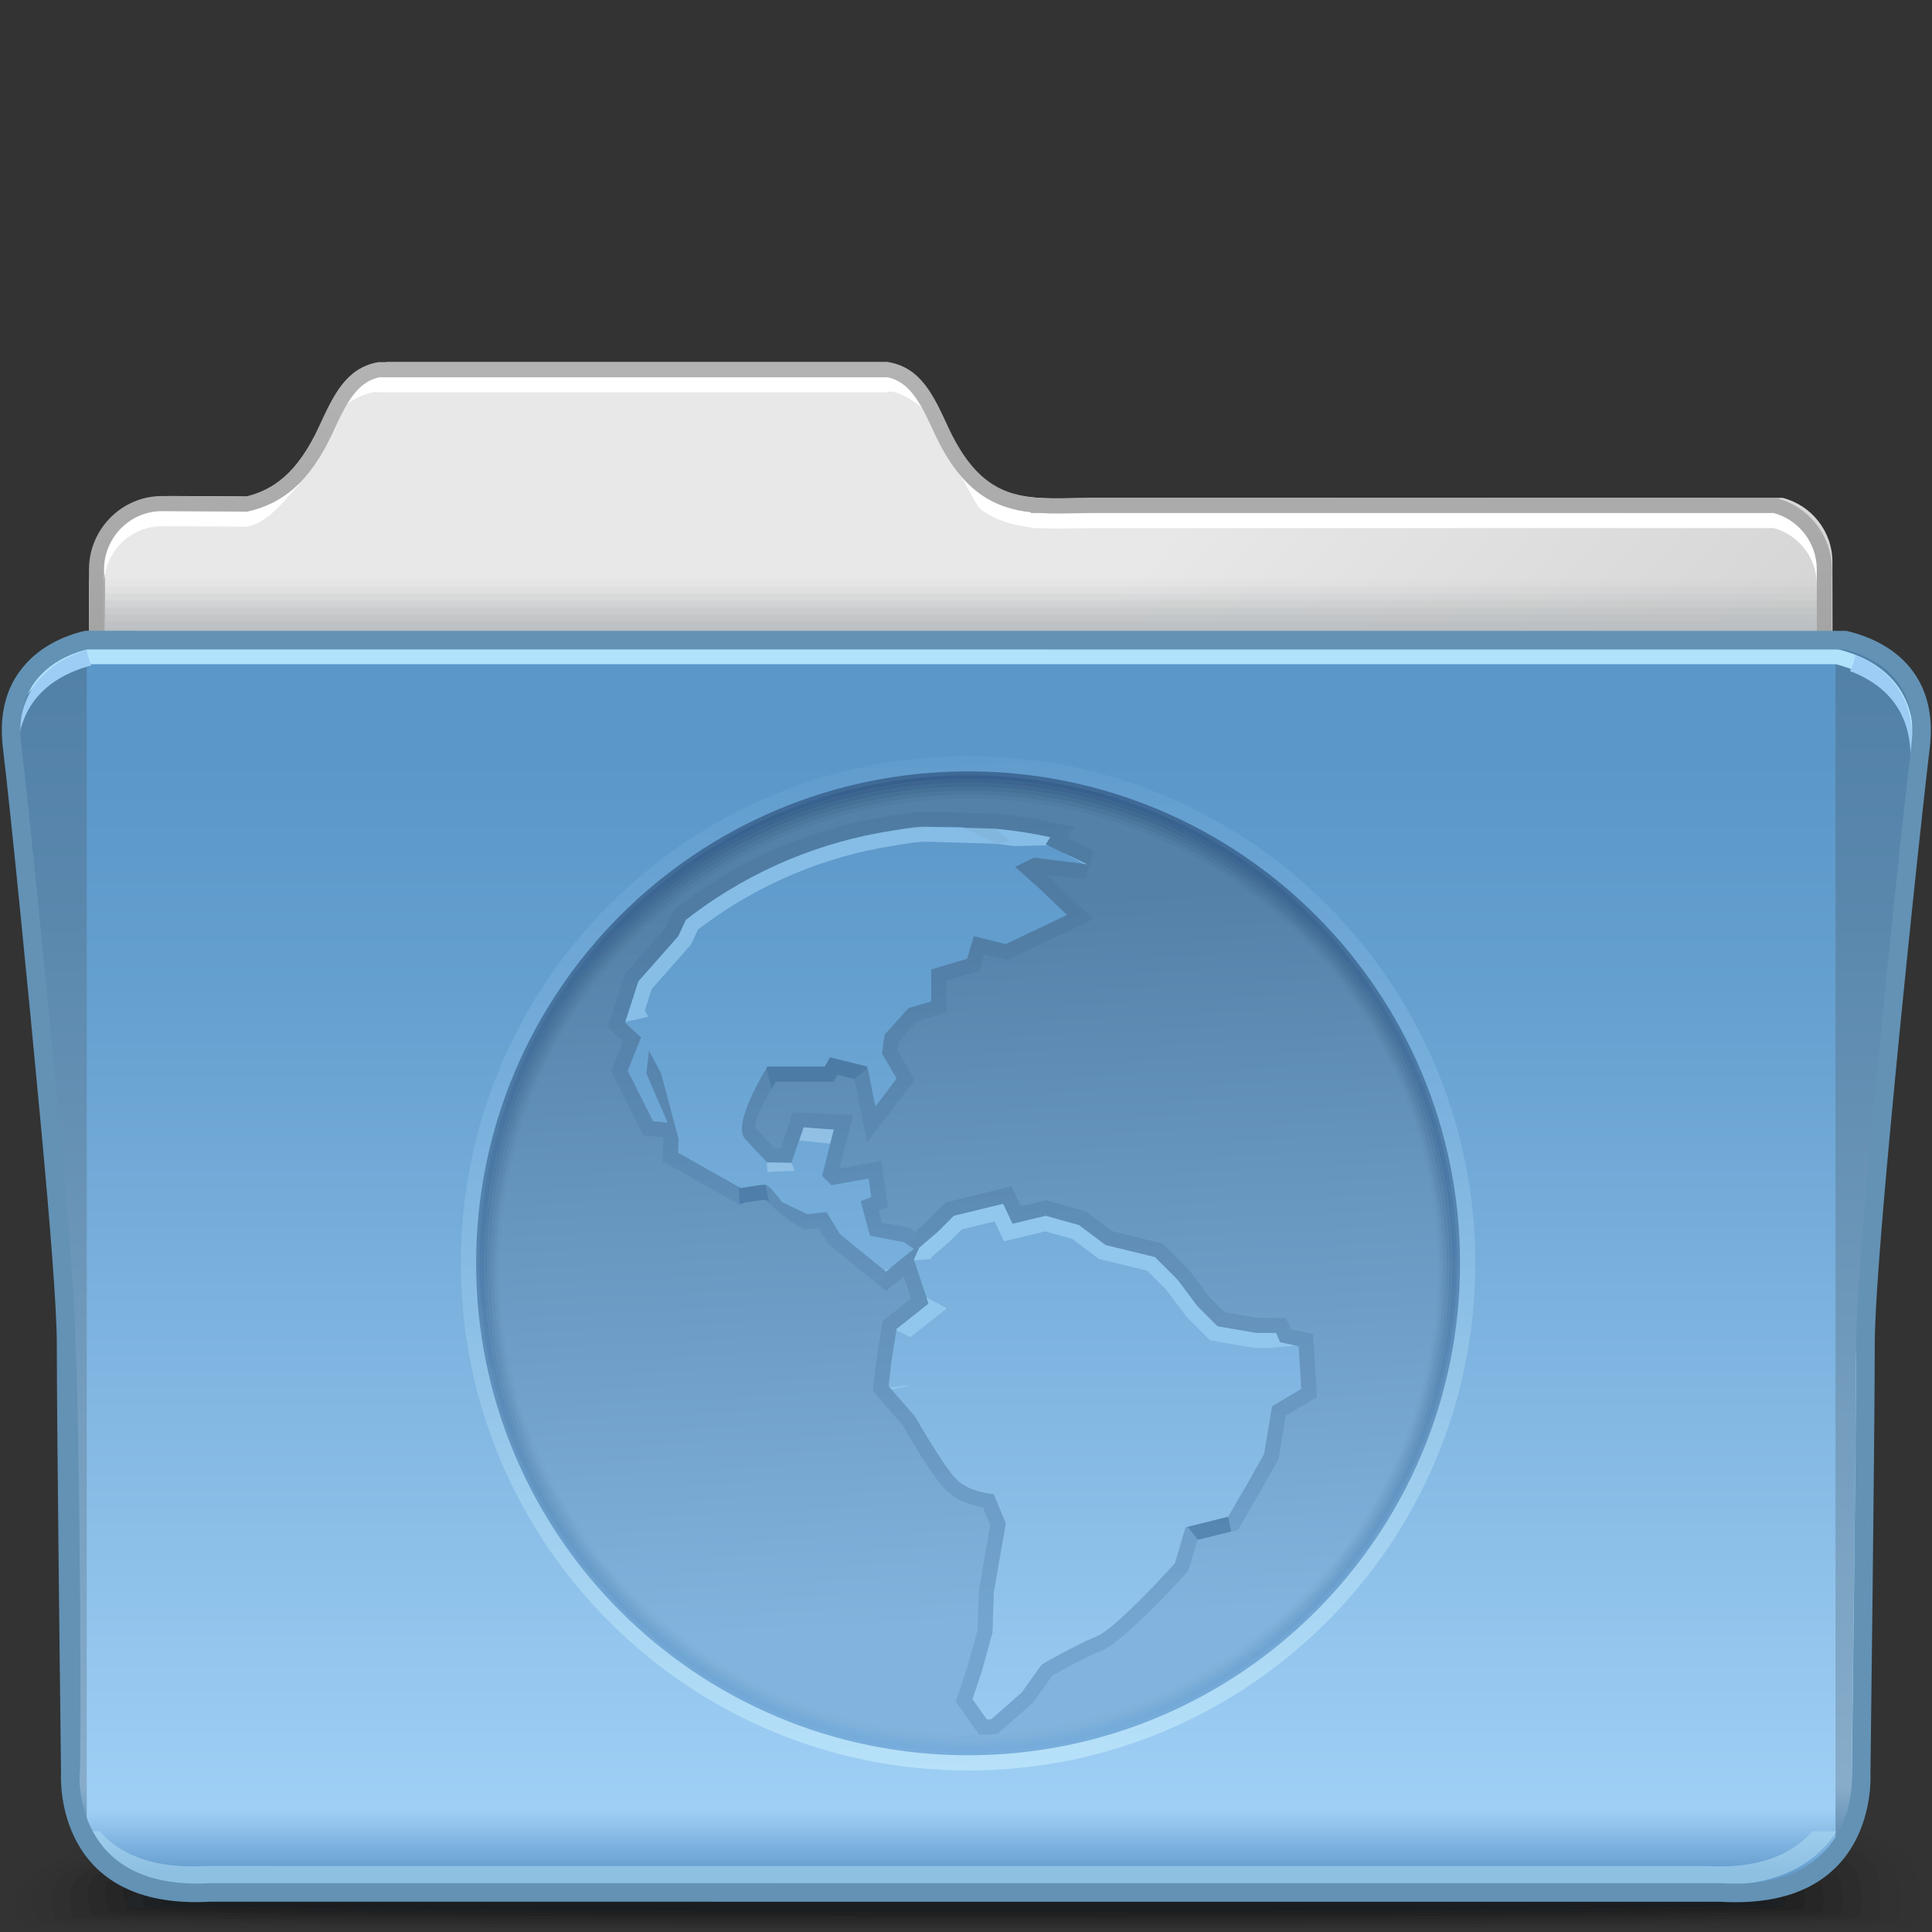 <?xml version="1.0" encoding="UTF-8"?>
<!DOCTYPE svg PUBLIC "-//W3C//DTD SVG 1.1//EN" "http://www.w3.org/Graphics/SVG/1.1/DTD/svg11.dtd">
<!-- Creator: CorelDRAW -->
<svg xmlns="http://www.w3.org/2000/svg" xml:space="preserve" width="128px" height="128px" style="shape-rendering:geometricPrecision; text-rendering:geometricPrecision; image-rendering:optimizeQuality; fill-rule:evenodd; clip-rule:evenodd"
viewBox="0 0 128 128"
 xmlns:xlink="http://www.w3.org/1999/xlink">
 <rect x="0" y="0" width="128" height="128" fill="#333333" stroke="none"/>
 <defs>
  <style type="text/css">
   <![CDATA[
    .fil33 {fill:none}
    .fil36 {fill:#91C0E4}
    .fil34 {fill:#91C7ED}
    .fil28 {fill:#9DCDF4}
    .fil27 {fill:#B0E2FC}
    .fil12 {fill:white;fill-rule:nonzero}
    .fil29 {fill:#6392B5;fill-rule:nonzero}
    .fil0 {fill:black;fill-opacity:0}
    .fil13 {fill:#B8BCBF;fill-opacity:0}
    .fil1 {fill:black;fill-opacity:0.012}
    .fil2 {fill:black;fill-opacity:0.027}
    .fil3 {fill:black;fill-opacity:0.039}
    .fil4 {fill:black;fill-opacity:0.055}
    .fil14 {fill:#B8BCBF;fill-opacity:0.055}
    .fil5 {fill:black;fill-opacity:0.067}
    .fil6 {fill:black;fill-opacity:0.078}
    .fil7 {fill:black;fill-opacity:0.094}
    .fil8 {fill:black;fill-opacity:0.106}
    .fil15 {fill:#B8BCBF;fill-opacity:0.11}
    .fil9 {fill:black;fill-opacity:0.122}
    .fil10 {fill:#223B52;fill-opacity:0.122}
    .fil16 {fill:#B8BCBF;fill-opacity:0.165}
    .fil17 {fill:#B8BCBF;fill-opacity:0.224}
    .fil18 {fill:#B8BCBF;fill-opacity:0.278}
    .fil19 {fill:#B8BCBF;fill-opacity:0.333}
    .fil20 {fill:#B8BCBF;fill-opacity:0.388}
    .fil21 {fill:#B8BCBF;fill-opacity:0.443}
    .fil22 {fill:#B8BCBF;fill-opacity:0.502}
    .fil37 {fill:#4474A1;fill-opacity:0.58}
    .fil26 {fill:#ADD9F0;fill-rule:nonzero;fill-opacity:0.58}
    .fil35 {fill:#91C7ED;fill-opacity:0.78}
    .fil25 {fill:url(#id0)}
    .fil30 {fill:url(#id1)}
    .fil11 {fill:url(#id2)}
    .fil23 {fill:url(#id3);fill-rule:nonzero}
    .fil45 {fill:url(#id4);fill-rule:nonzero;fill-opacity:0}
    .fil44 {fill:url(#id5);fill-opacity:0.082}
    .fil43 {fill:url(#id6);fill-opacity:0.165}
    .fil31 {fill:url(#id7);fill-opacity:0.22}
    .fil32 {fill:url(#id8);fill-opacity:0.22}
    .fil42 {fill:url(#id9);fill-opacity:0.251}
    .fil41 {fill:url(#id10);fill-opacity:0.333}
    .fil40 {fill:url(#id11);fill-opacity:0.416}
    .fil39 {fill:url(#id12);fill-rule:nonzero;fill-opacity:0.502}
    .fil38 {fill:url(#id13);fill-opacity:0.78}
    .fil24 {fill:url(#id14);fill-opacity:0.78}
   ]]>
  </style>
  <linearGradient id="id0" gradientUnits="userSpaceOnUse" x1="63.676" y1="44.513" x2="63.676" y2="123.997">
   <stop offset="0" style="stop-color:#5B97C9"/>
   <stop offset="0.071" style="stop-color:#5B97C9"/>
   <stop offset="0.259" style="stop-color:#649FCF"/>
   <stop offset="0.949" style="stop-color:#9FCFF5"/>
   <stop offset="1" style="stop-color:#649DCF"/>
  </linearGradient>
  <linearGradient id="id1" gradientUnits="userSpaceOnUse" x1="62.963" y1="59.818" x2="65.313" y2="107.577">
   <stop offset="0" style="stop-color:#5481A8"/>
   <stop offset="1" style="stop-color:#81B3DE"/>
  </linearGradient>
  <linearGradient id="id2" gradientUnits="userSpaceOnUse" x1="52.12" y1="62.036" x2="76.326" y2="84.86">
   <stop offset="0" style="stop-color:#E8E8E8"/>
   <stop offset="1" style="stop-color:#D6D6D6"/>
  </linearGradient>
  <linearGradient id="id3" gradientUnits="userSpaceOnUse" x1="63.636" y1="44.396" x2="63.636" y2="24.199">
   <stop offset="0" style="stop-color:#A2A2A2"/>
   <stop offset="1" style="stop-color:#B3B3B3"/>
  </linearGradient>
  <linearGradient id="id4" gradientUnits="userSpaceOnUse" x1="61.974" y1="55.6" x2="63.009" y2="117.644">
   <stop offset="0" style="stop-color:#315170"/>
   <stop offset="1" style="stop-color:#79AAD2"/>
  </linearGradient>
  <linearGradient id="id5" gradientUnits="userSpaceOnUse" x1="63.738" y1="54.52" x2="64.609" y2="113.274">
   <stop offset="0" style="stop-color:#305274"/>
   <stop offset="0.522" style="stop-color:#527BA1"/>
   <stop offset="1" style="stop-color:#78ABD4"/>
  </linearGradient>
  <linearGradient id="id6" gradientUnits="userSpaceOnUse" x1="63.773" y1="53.681" x2="64.56" y2="114.033">
   <stop offset="0" style="stop-color:#2F5277"/>
   <stop offset="0.522" style="stop-color:#507AA2"/>
   <stop offset="1" style="stop-color:#77ABD5"/>
  </linearGradient>
  <linearGradient id="id7" gradientUnits="userSpaceOnUse" x1="62.382" y1="81.957" x2="63.35" y2="49.433">
   <stop offset="0" style="stop-color:#4272A0"/>
   <stop offset="1" style="stop-color:#3C648A"/>
  </linearGradient>
  <linearGradient id="id8" gradientUnits="userSpaceOnUse" xlink:href="#id7" x1="78.051" y1="111.295" x2="78.925" y2="73.764">
  </linearGradient>
  <linearGradient id="id9" gradientUnits="userSpaceOnUse" x1="63.812" y1="52.835" x2="64.507" y2="114.799">
   <stop offset="0" style="stop-color:#2D527A"/>
   <stop offset="0.522" style="stop-color:#4D79A3"/>
   <stop offset="1" style="stop-color:#75ABD7"/>
  </linearGradient>
  <linearGradient id="id10" gradientUnits="userSpaceOnUse" x1="63.859" y1="52.632" x2="64.445" y2="114.921">
   <stop offset="0" style="stop-color:#2C527D"/>
   <stop offset="0.522" style="stop-color:#4B78A4"/>
   <stop offset="1" style="stop-color:#74ABD8"/>
  </linearGradient>
  <linearGradient id="id11" gradientUnits="userSpaceOnUse" x1="64.145" y1="52.016" x2="64.145" y2="115.457">
   <stop offset="0" style="stop-color:#2B5280"/>
   <stop offset="0.522" style="stop-color:#4977A5"/>
   <stop offset="1" style="stop-color:#73ABDA"/>
  </linearGradient>
  <linearGradient id="id12" gradientUnits="userSpaceOnUse" x1="62.745" y1="51.106" x2="62.745" y2="117.418">
   <stop offset="0" style="stop-color:#295283"/>
   <stop offset="0.522" style="stop-color:#4676A6"/>
   <stop offset="1" style="stop-color:#71ABDB"/>
  </linearGradient>
  <linearGradient id="id13" gradientUnits="userSpaceOnUse" x1="70.952" y1="118.174" x2="68.939" y2="43.679">
   <stop offset="0" style="stop-color:#C0E8FC"/>
   <stop offset="0.62" style="stop-color:#7BB2DE"/>
   <stop offset="1" style="stop-color:#5C98CB"/>
  </linearGradient>
  <linearGradient id="id14" gradientUnits="userSpaceOnUse" xlink:href="#id0" x1="30.241" y1="37.878" x2="30.241" y2="122.711">
  </linearGradient>
 </defs>
 <g id="Слой_x0020_1">
  <g id="_92033184">
   <path id="_93592224" class="fil0" d="M60.433 110.19c25.249,0 55.849,7.025 65.831,12.04 2.3,1.155 1.371,5.084 1.371,5.522 0,0.021 -0.112,0.041 -0.3,0.061l-126.463 0c-0.432,-0.027 -0.676,-0.057 -0.676,-0.086 0.149,0.315 -1.048,-2.365 1.291,-3.85 8.901,-5.662 34.911,-13.687 58.946,-13.687z"/>
   <g>
    <path id="_105059744" class="fil1" d="M60.738 111.269c24.738,0 54.902,6.365 64.781,11.06 2.341,1.095 1.48,4.767 1.48,5.217 0,0.104 -2.35,0.193 -6.387,0.267l-112.115 0c-4.522,-0.074 -7.182,-0.164 -7.182,-0.267 0,-0.536 -1.304,-2.301 1.408,-3.73 9.128,-4.852 34.426,-12.547 58.017,-12.547z"/>
    <path id="_94189648" class="fil2" d="M61.04 112.349c24.228,0 53.35,5.732 63.126,10.106 2.379,1.036 1.589,4.452 1.589,4.911 0,0.21 -9.347,0.358 -22.883,0.448l-75.427 0c-14.642,-0.092 -24.953,-0.242 -24.953,-0.448 0,-0.541 -1.28,-2.271 1.463,-3.608 9.099,-4.504 33.939,-11.408 57.086,-11.408z"/>
    <path id="_105060648" class="fil3" d="M61.343 113.43c23.719,0 51.798,5.099 61.471,9.151 2.418,0.977 1.696,4.136 1.696,4.605 0,0.763 -120.84,0.711 -120.84,0 0,-0.548 -1.259,-2.244 1.517,-3.488 9.072,-4.156 33.454,-10.269 56.156,-10.269z"/>
    <path id="_104595016" class="fil4" d="M61.646 114.51c23.21,0 50.246,4.466 59.816,8.197 2.456,0.918 1.805,3.821 1.805,4.3 0,0.763 -118.418,0.711 -118.418,0 0,-0.554 -1.237,-2.216 1.57,-3.367 9.045,-3.809 32.968,-9.13 55.227,-9.13z"/>
    <path id="_93840720" class="fil5" d="M61.945 115.589c22.701,0 48.695,3.833 58.162,7.243 2.496,0.857 1.915,3.504 1.915,3.993 0,0.763 -115.996,0.711 -115.996,0 0,-0.56 -1.214,-2.187 1.625,-3.247 9.015,-3.459 32.481,-7.989 54.295,-7.989z"/>
    <path id="_49184432" class="fil6" d="M62.247 116.67c22.192,0 47.143,3.2 56.507,6.288 2.534,0.798 2.023,3.189 2.023,3.689 0,0.763 -113.574,0.711 -113.574,0 0,-0.566 -1.192,-2.159 1.678,-3.126 8.988,-3.112 31.995,-6.85 53.365,-6.85z"/>
    <path id="_109691216" class="fil7" d="M62.55 117.75c21.683,0 45.591,2.567 54.852,5.334 2.572,0.739 2.131,2.874 2.131,3.383 0,0.763 -111.15,0.711 -111.15,0 0,-0.573 -1.17,-2.132 1.732,-3.006 8.961,-2.765 31.51,-5.711 52.436,-5.711z"/>
    <path id="_106904064" class="fil8" d="M62.852 118.83c21.173,0 44.039,1.933 53.197,4.38 2.61,0.68 2.239,2.558 2.239,3.077 0,0.763 -108.729,0.711 -108.729,0 0,-0.578 -1.147,-2.102 1.787,-2.884 8.933,-2.417 31.023,-4.572 51.505,-4.572z"/>
   </g>
   <path id="_98910176" class="fil9" d="M63.153 119.912c20.665,0 42.488,1.3 51.544,3.425 2.649,0.62 2.348,2.242 2.348,2.771 0,0.763 -106.308,0.711 -106.308,0 0,-0.585 -1.126,-2.075 1.84,-2.764 8.906,-2.069 30.538,-3.432 50.575,-3.432z"/>
  </g>
  <path class="fil10" d="M62.142 120.013c26.718,0 56.216,3.859 56.216,6.196 0,0.763 -110.146,0.711 -110.146,0 0,-2.337 27.213,-6.196 53.93,-6.196z"/>
  <path class="fil11" d="M118.1 32.986c1.891,0.47 3.301,2.2 3.301,4.233l0.118 81.325c0,2.396 -1.963,4.359 -4.359,4.359l-10.747 0 -57.748 0 -12.736 0 -13.777 0 -10.747 0 -0.265 0 0 -0.008c-2.275,-0.138 -4.095,-2.043 -4.095,-4.351l-0.118 -81.323c0,-2.398 1.962,-4.374 4.359,-4.359l5.564 0.035c2.015,-0.455 3.771,-1.684 5.273,-4.938 0.892,-1.932 1.661,-3.612 3.5,-3.965l33.155 0c1.838,0.353 2.607,2.033 3.498,3.965 1.817,3.937 3.935,4.845 6.457,5.022l0 0.006 0.099 0c1.085,0.069 2.246,0.007 3.49,0l0.407 0 45.369 0z"/>
  <path class="fil12" d="M117.686 34.002c1.064,0.265 1.995,0.888 2.65,1.729 0.645,0.828 1.032,1.867 1.032,2.988l0.038 8.467 -1.002 0 -0.038 -8.467c0,-0.892 -0.307,-1.719 -0.817,-2.374 -0.508,-0.652 -1.222,-1.14 -2.036,-1.358l-44.714 0 -0.407 0 0 -0.002 -1.101 0.017c-0.834,0.015 -1.633,0.031 -2.389,-0.014l-0.099 0 -0.501 0 0 -0.05c-1.163,-0.128 -2.251,-0.441 -3.275,-1.148 -0.397,-0.275 -1.137,-2.034 -1.511,-2.438l1.815 1.426 0.262 0.193c0.98,0.678 2.063,0.93 3.242,1.012l0.05 0.004 0.017 0 0.03 0.002c0.746,0.046 1.528,0.031 2.343,0.017l0.002 0 1.109 -0.017 0.006 -0.002 0.407 0 44.767 0 0.052 0 0.067 0.017zm-56.52 -6.836c0.011,-0.275 -1.955,-1.485 -2.361,-1.172 -11.224,0 -22.448,0 -33.672,0 -0.589,-0.191 -2.47,0.756 -2.565,1.246 0.038,-0.262 0.076,-0.524 0.113,-0.788 0.579,-0.726 1.296,-1.253 2.316,-1.449 0.019,-0.004 0.038,-0.007 0.056,-0.011 0.013,0 0.026,0 0.038,0 11.252,0 22.505,0 33.758,0 0.013,0 0.026,0 0.039,0 0.019,0.004 0.037,0.007 0.054,0.011 1.019,0.196 1.737,0.723 2.315,1.449 -0.004,0.187 -0.085,0.527 -0.09,0.713zm-41.28 4.848c-0.978,1.063 -2.043,2.551 -3.458,2.869l-0.053 0.013 -0.059 -0.001 -5.562 -0.035 0 0.002 -0.026 0c-1.05,0 -2.008,0.432 -2.7,1.127 -0.694,0.696 -1.128,1.657 -1.135,2.706l0.002 0 0 0.026 0.038 8.466 -1.002 0 -0.038 -8.466 0 -0.026 0.002 -0.002c0.007,-1.323 0.553,-2.534 1.426,-3.408 0.875,-0.878 2.082,-1.424 3.406,-1.424l0.026 0 0.002 0.002 5.506 0.035c0.829,-0.193 1.612,-0.534 2.346,-1.121l1.278 -0.763z"/>
  <g id="_93905912">
   <path id="_49944232" class="fil13" d="M6.597 37.96l114.441 0c0.009,0.123 0.017,0.247 0.017,0.372l0 5.782 -114.474 0 0 -5.78c0,-0.125 0.006,-0.25 0.017,-0.373z"/>
   <g>
    <polygon id="_96871224" class="fil14" points="6.58,38.419 121.054,38.419 121.054,44.114 6.58,44.114 "/>
    <polygon id="_106377800" class="fil15" points="6.58,38.879 121.054,38.879 121.054,44.114 6.58,44.114 "/>
    <polygon id="_94907680" class="fil16" points="6.58,39.337 121.054,39.337 121.054,44.114 6.58,44.114 "/>
    <polygon id="_93194056" class="fil17" points="6.58,39.797 121.054,39.797 121.054,44.114 6.58,44.114 "/>
    <polygon id="_49484376" class="fil18" points="6.58,40.256 121.054,40.256 121.054,44.114 6.58,44.114 "/>
    <polygon id="_94303488" class="fil19" points="6.58,40.715 121.054,40.715 121.054,44.114 6.58,44.114 "/>
    <polygon id="_94384696" class="fil20" points="6.58,41.174 121.054,41.174 121.054,44.114 6.58,44.114 "/>
    <polygon id="_91813512" class="fil21" points="6.58,41.633 121.054,41.633 121.054,44.114 6.58,44.114 "/>
   </g>
   <polygon id="_93349416" class="fil22" points="6.58,42.093 121.054,42.093 121.054,44.114 6.58,44.114 "/>
  </g>
  <path class="fil23" d="M117.686 33.003c1.064,0.265 1.995,0.888 2.65,1.729 0.645,0.828 1.032,1.867 1.032,2.988l0.009 6.882 -1.002 0 -0.009 -6.882c0,-0.892 -0.307,-1.719 -0.817,-2.374 -0.508,-0.652 -1.222,-1.14 -2.036,-1.358l-44.714 0 -0.407 0 0 -0.002 -1.101 0.017c-0.834,0.015 -1.633,0.031 -2.389,-0.014l-0.099 0 -0.501 0 0 -0.05c-1.163,-0.128 -2.251,-0.441 -3.275,-1.148 -1.143,-0.791 -2.187,-2.068 -3.135,-4.122l-0.001 -0.008 -0.006 -0.014 -0.002 0.001c-0.821,-1.779 -1.537,-3.326 -3.078,-3.652l-33.672 0c-1.543,0.326 -2.258,1.873 -3.079,3.652l-0.002 -0.001 -0.006 0.014 -0.001 0.008c-0.781,1.693 -1.639,2.87 -2.569,3.685 -0.947,0.832 -1.964,1.287 -3.047,1.531l-0.053 0.013 -0.059 -0.001 -5.562 -0.035 0 0.002 -0.026 0c-1.05,0 -2.008,0.432 -2.7,1.127 -0.694,0.696 -1.128,1.657 -1.135,2.706l0.002 0 0 0.026 0.009 6.881 -1.002 0 -0.009 -6.881 0 -0.026 0.002 -0.002c0.007,-1.323 0.553,-2.534 1.426,-3.408 0.875,-0.878 2.082,-1.424 3.406,-1.424l0.026 0 0.002 0.002 5.506 0.035c0.909,-0.211 1.762,-0.601 2.556,-1.297 0.826,-0.723 1.6,-1.794 2.319,-3.352l0.002 0.001 0.006 -0.014 0.001 -0.008c0.945,-2.047 1.767,-3.824 3.85,-4.225l0.056 -0.011 0.038 0 33.758 0 0.039 0 0.054 0.011c2.082,0.4 2.904,2.179 3.849,4.225l0.001 0.008 0.006 0.014 0.002 -0.001c0.867,1.879 1.794,3.03 2.795,3.721 0.98,0.678 2.063,0.93 3.242,1.012l0.05 0.004 0.017 0 0.03 0.002c0.746,0.046 1.528,0.031 2.343,0.017l0.002 0 1.109 -0.017 0.006 -0.002 0.407 0 44.767 0 0.052 0 0.067 0.017z"/>
  <path class="fil24" d="M5.551 42.996c-2.087,0.507 -5.467,2.401 -4.871,7.368 0.842,7.021 3.65,33.413 3.65,39.31 0,5.895 0.28,27.848 0.28,27.848 0,0 -0.56,8.426 9.267,7.864 7.361,-0.422 29.136,-0.364 39.486,-0.312l0 0.035 3.343 -0.017 0.047 0 2.294 0.017 0 -0.026c13.591,-0.053 47.44,-0.139 55.247,0.307 9.827,0.562 9.266,-7.864 9.266,-7.864 0,0 0.281,-21.953 0.281,-27.848 0,-5.897 2.808,-32.289 3.648,-39.31 0.596,-4.967 -2.983,-7.006 -5.071,-7.513l-116.867 0.141z"/>
  <path class="fil25" d="M5.747 121.996c1.159,1.912 3.483,3.656 8.13,3.39 7.361,-0.422 29.136,-0.364 39.486,-0.312l0 0.035 3.343 -0.017 0.047 0 2.294 0.017 0 -0.026c13.591,-0.053 47.44,-0.139 55.247,0.307 3.744,0.214 5.979,-0.876 7.312,-2.308l0 -80.226 -115.858 0.139 0 79z"/>
  <path class="fil26" d="M6.604 121.328c1.227,1.404 3.353,2.509 7.03,2.301l99.406 0.005c3.682,0.208 5.808,-0.899 7.034,-2.306l1.598 0c-1.274,2.015 -3.782,3.815 -8.698,3.536l-99.274 -0.005c-4.912,0.279 -7.419,-1.518 -8.694,-3.532l1.598 0z"/>
  <path class="fil27" d="M5.122 43.01c-1.906,0.463 -4.479,1.833 -4.543,5.852 0.568,-3.141 2.722,-4.441 4.434,-4.856l116.609 0c1.98,0.48 5.224,2.089 5.045,6.475l0.048 -0.405c0.596,-4.967 -2.884,-6.56 -4.971,-7.067l-116.622 0zm117.558 74.865c0.15,-0.932 0.106,-1.586 0.106,-1.586 0,0 0.28,-21.006 0.28,-26.902 0,-2.302 0.429,-7.734 1.002,-13.916 -0.626,6.652 -1.11,12.619 -1.11,15.065 0,5.895 -0.28,26.901 -0.28,26.901 0,0 0.009,0.162 0.002,0.438z"/>
  <path class="fil28" d="M5.747 43.056c-1.892,0.588 -4.414,2.055 -4.472,5.695 0.55,-3.047 3.063,-4.219 4.774,-4.664 -0.137,-0.328 -0.236,-0.674 -0.302,-1.031z"/>
  <path class="fil28" d="M122.942 43.418c-0.085,0.365 -0.207,0.716 -0.373,1.045 1.898,0.709 4.15,2.327 3.999,6.007l0.048 -0.405c0.483,-4.028 -1.714,-5.837 -3.674,-6.647z"/>
  <path class="fil29" d="M5.767 43.028c-1.124,0.28 -2.575,0.904 -3.52,2.248 -0.664,0.944 -1.052,2.271 -0.83,4.129 0.507,4.22 1.659,15.796 2.555,25.446 0.585,6.299 1.025,11.851 1.025,14.183 0.313,5.943 0.41,28.413 0.278,28.47l0 0.041c0,0.02 -0.515,7.74 8.619,7.219l100.184 0.005c9.134,0.521 8.616,-7.198 8.616,-7.219l0 -0.041c0,-0.057 0.279,-22.525 0.279,-28.47 0,-2.329 0.439,-7.876 1.024,-14.17 0.894,-9.651 2.125,-21.235 2.63,-25.46 0.222,-1.858 -0.167,-3.185 -0.832,-4.132 -0.944,-1.342 -2.471,-1.964 -3.595,-2.245l-116.432 -0.004zm-4.527 1.539c1.186,-1.689 2.981,-2.432 4.316,-2.756l0.083 -0.02 0.064 0 116.564 0.005 0.063 0 0.081 0.02c1.336,0.324 3.206,1.065 4.391,2.753 0.826,1.173 1.312,2.78 1.049,4.984 -0.511,4.272 -1.745,15.879 -2.629,25.428 -0.579,6.232 -1.015,11.731 -1.015,14.056 0,5.734 -0.273,27.648 -0.285,28.466 0.02,0.361 0.403,9.085 -9.913,8.495l-100.05 -0.005c-10.316,0.591 -9.934,-8.133 -9.915,-8.495 -0.011,-0.819 -0.28,-22.732 -0.28,-28.466 0,-2.328 -0.439,-7.833 -1.017,-14.071 -0.887,-9.549 -2.042,-21.143 -2.555,-25.413 -0.263,-2.203 0.223,-3.814 1.048,-4.983z"/>
  <path class="fil30" d="M64.138 51.106c17.998,0 32.592,14.594 32.592,32.592 0,17.998 -14.594,32.592 -32.592,32.592 -17.998,0 -32.592,-14.594 -32.592,-32.592 0,-17.998 14.594,-32.592 32.592,-32.592zm-0.964 3.673c0.196,0 0.389,0.004 0.582,0.007l2.352 1.155 0.793 -0.265 -0.986 -0.771c1.245,0.113 2.467,0.302 3.664,0.563l-0.295 0.472 2.734 1.323 -3.528 -0.441 -1.237 0.615 1.5 1.324 1.942 1.854 -4.057 1.938 -2.118 -0.528 -0.442 1.499 -2.381 0.706 0 2.118 -1.5 0.439 -1.587 1.765 -0.176 1.235 0.97 1.675 -1.41 1.853 -0.529 -2.648 -2.471 -0.615 -0.352 0.615 -3.794 0c0,0 -2.381,3.795 -1.498,4.766 0.881,0.969 1.498,1.589 1.498,1.589l1.589 0 0.794 -2.295 2.029 0.087 -0.795 3.089 0.619 0.617 2.469 -0.441 0.176 1.234 -0.705 0.266 0.618 2.294 2.243 0.424 0.664 0.442 -1.854 1.505 -3.047 -2.478 -0.882 -1.459 -1.282 0.132 -1.676 -0.796c0,0 -0.839,-1.152 -1.103,-1.152 -0.266,0 -1.633,0.221 -1.633,0.221l-4.15 -2.342 0.044 -0.887 -1.17 -4.372 -0.793 -1.5 -0.177 1.5 1.41 3.265 -0.97 -0.09 -1.675 -3.351 0.881 -2.205 -1.058 -0.971 0.881 -2.734 2.647 -2.999 0.502 -1.082c3.669,-2.862 8.028,-4.879 12.783,-5.759 1.612,-0.269 3.265,-0.407 4.951,-0.407zm-2.271 27.89l1.235 -1.058 1.059 -1.059 3.262 -0.794 0.618 1.323 2.205 -0.529 2.205 0.618 1.762 1.323 3.265 0.794 1.5 1.5 1.323 1.763 1.323 1.324 2.558 0.439 1.324 0 0.263 0.619 1.237 0.263 0.175 2.824 -1.939 1.146 -0.529 3.175 -1.148 2.03 -1.234 2.117 -2.822 0.706 -0.706 2.381c0,0 -3.882,4.323 -5.205,4.851 -1.322,0.53 -3.617,1.852 -3.617,1.852l-1.323 1.852 -2.014 1.776 -0.298 0.017 -0.952 -1.35 0.619 -1.853 0.706 -2.558 0.086 -2.646 0.795 -4.587 -0.795 -1.941c0,0 -1.587,-0.089 -2.469,-0.971 -0.882,-0.881 -2.735,-4.145 -2.735,-4.145l-1.763 -2.029 0.176 -1.587 0.352 -2.206 2.117 -1.676 -0.969 -2.91 0.352 -0.793z"/>
  <path class="fil31" d="M66.004 53.913c0.679,0.061 1.316,0.139 1.903,0.229 0.631,0.097 1.261,0.214 1.883,0.35l1.387 0.302 -0.457 0.733 1.732 0.837 -0.555 1.891 -2.575 -0.321 0.092 0.081 0.027 0.024 1.942 1.854 1.045 0.998 -1.303 0.624 -4.057 1.938 -0.326 0.155 -0.343 -0.085 -1.193 -0.298 -0.171 0.581 -0.154 0.52 -0.522 0.156 -1.663 0.494 0 1.374 0 0.745 -0.722 0.211 -1.224 0.358 -1.195 1.33 -0.085 0.595 0.796 1.375 0.332 0.574 -0.403 0.532 -1.41 1.853 -1.339 1.759 -0.433 -2.17 -0.405 -2.028 -1.122 -0.28 -0.266 0.464 -0.579 0 -3.239 0c-0.533,0.872 -1.623,2.756 -1.315,3.095 0.513,0.563 0.948,1.02 1.209,1.29l0.449 0.028 0.534 -1.657 0.233 -0.724 0.759 0.033 2.029 0.087 1.227 0.052 -0.305 1.189 -0.605 2.349 1.761 -0.314 1.013 -0.182 0.146 1.025 0.176 1.234 0.112 0.79 -0.606 0.229 0.22 0.817 1.624 0.307 0.2 0.038 0.168 0.111 0.191 0.128 0.295 -0.254 -0.423 0.712 -0.325 0.438 -0.289 -0.193 -2.243 -0.424 -0.618 -2.294 0.705 -0.266 -0.176 -1.234 -2.469 0.441 -0.619 -0.617 0.795 -3.089 -2.029 -0.087 -0.794 2.295 -1.589 0c0,0 -0.617,-0.62 -1.498,-1.589 -0.883,-0.971 1.498,-4.766 1.498,-4.766l3.794 0 0.352 -0.615 2.471 0.615 0.529 2.648 1.41 -1.853 -0.97 -1.675 0.176 -1.235 1.587 -1.765 1.5 -0.439 0 -2.118 2.381 -0.706 0.442 -1.499 2.118 0.528 4.057 -1.938 -1.942 -1.854 -1.5 -1.324 1.237 -0.615 3.528 0.441 -2.734 -1.323 0.295 -0.472c-1.196,-0.261 -2.419,-0.45 -3.664,-0.563l0.986 0.771 -0.755 0.252 -0.08 -0.008 -2.309 -1.134c-0.194,-0.004 -0.386,-0.007 -0.582,-0.007 -1.687,0 -3.339,0.138 -4.951,0.407 -4.755,0.88 -9.115,2.897 -12.783,5.759l-0.502 1.082 -2.647 2.999 -0.881 2.734 1.058 0.971 -0.881 2.205 1.675 3.351 0.97 0.09 -1.41 -3.265 0.177 -1.5 0.793 1.5 1.17 4.372 -0.044 0.887 4.15 2.342c0,0 1.368,-0.221 1.633,-0.221 0.265,0 1.103,1.152 1.103,1.152l1.676 0.796 1.282 -0.132 0.882 1.459 3.047 2.478 0.448 -0.364 -0.49 0.661 -0.77 0.326 -2.863 -2.328 -0.139 -0.113 -0.087 -0.145 -0.554 -0.917 -0.653 0.067 -0.301 0.031 -0.261 -0.136c-0.287,-0.15 -0.837,-0.568 -1.401,-0.997l0.001 -0.002c-0.537,-0.409 -0.736,-0.836 -0.919,-0.836 -0.223,0 -1.319,0.167 -1.32,0.167l-0.417 0.138 -0.384 -0.216 -4.15 -2.342 -0.539 -0.305 0.031 -0.609 0.035 -0.726 -0.067 -0.253 -0.718 -0.066 -0.554 -0.052 -0.247 -0.495 -1.675 -3.351 -0.201 -0.402 0.165 -0.411 0.626 -1.567 -0.553 -0.507 -0.47 -0.432 0.196 -0.607 0.881 -2.734 0.063 -0.198 0.141 -0.157 2.548 -2.887 0.442 -0.952 0.1 -0.219 0.193 -0.149c1.918,-1.496 4.018,-2.77 6.256,-3.778 2.191,-0.986 4.526,-1.727 6.96,-2.176l0.015 -0.004 0.663 -0.113c1.067,-0.184 1.938,-0.334 2.798,-0.311l4.422 0.131 0.063 0.004z"/>
  <path class="fil32" d="M60.92 81.341l0.511 -0.438 1.059 -1.059 0.193 -0.194 0.281 -0.067 3.262 -0.794 0.79 -0.193 0.346 0.739 0.274 0.587 1.416 -0.34 0.253 -0.061 0.247 0.07 2.205 0.618 0.177 0.05 0.151 0.113 1.599 1.2 3.064 0.745 0.28 0.067 0.194 0.194 1.5 1.5 0.028 0.028 0.061 0.081 1.277 1.702 1.052 1.052 2.156 0.371 1.246 0 0.658 0 0.26 0.608 0.06 0.142 0.729 0.155 0.742 0.157 0.047 0.761 0.175 2.824 0.037 0.607 -0.524 0.311 -1.54 0.909 -0.452 2.717 -0.03 0.171 -0.087 0.157 -1.148 2.03 -0.004 0.007 -1.234 2.117 -0.215 0.366 -0.406 0.103 -2.27 0.568 -0.543 1.832 -0.06 0.201 -0.123 0.151c-0.009,0.012 -4.107,4.54 -5.608,5.143l0 0.001c-1.096,0.439 -2.695,1.332 -3.299,1.677l-1.199 1.678 -0.067 0.092 -0.085 0.077 -2.014 1.776 -0.261 0.229 -0.345 0.02 -0.298 0.017 -0.552 0.03 -0.319 -0.451 -0.952 -1.35 -0.289 -0.411 0.161 -0.48 0.611 -1.831 0.667 -2.415 0.083 -2.525 0.002 -0.085 0.009 -0.052 0.746 -4.311 -0.47 -1.148c-0.692,-0.136 -1.747,-0.449 -2.464,-1.165l-0.002 -0.002 -0.002 -0.002c-1.004,-1.007 -2.627,-3.876 -2.85,-4.274l-1.695 -1.95 -0.287 -0.331 0.048 -0.431 0.176 -1.587 0.008 -0.046 0.352 -2.206 0.06 -0.383 0.307 -0.242 1.569 -1.243 -0.483 -1.453 -0.552 0.448 -0.63 0.51 -0.627 -0.51 -0.184 -0.15 0.77 -0.326 0.49 -0.661 1.407 -1.141 -0.374 -0.249 0.325 -0.438 0.423 -0.712zm-0.017 1.328l1.235 -1.058 1.059 -1.059 3.262 -0.794 0.618 1.323 2.205 -0.529 2.205 0.618 1.762 1.323 3.265 0.794 1.5 1.5 1.323 1.763 1.323 1.324 2.558 0.439 1.324 0 0.263 0.619 1.237 0.263 0.175 2.824 -1.939 1.146 -0.529 3.175 -1.148 2.03 -1.234 2.117 -2.822 0.706 -0.706 2.381c0,0 -3.882,4.323 -5.205,4.851 -1.322,0.53 -3.617,1.852 -3.617,1.852l-1.323 1.852 -2.014 1.776 -0.298 0.017 -0.952 -1.35 0.619 -1.853 0.706 -2.558 0.086 -2.646 0.795 -4.587 -0.795 -1.941c0,0 -1.587,-0.089 -2.469,-0.971 -0.882,-0.881 -2.735,-4.145 -2.735,-4.145l-1.763 -2.029 0.176 -1.587 0.352 -2.206 2.117 -1.676 -0.969 -2.91 0.352 -0.793z"/>
  <path class="fil33" d="M76.721 102.614c0.112,-0.077 0.458,-0.216 0.587,-0.237"/>
  <path class="fil34" d="M60.903 82.669l1.235 -1.058 1.059 -1.059 3.262 -0.794 0.618 1.323 2.205 -0.529 2.205 0.618 1.762 1.323 3.265 0.794 1.5 1.5 1.323 1.763 1.323 1.324 2.558 0.439 1.324 0 0.263 0.619 0.999 0.213 -1.917 0.178 -0.005 -0.011 -0.665 0 -0.079 0 -0.089 -0.015 -2.558 -0.439 -0.313 -0.054 -0.227 -0.227 -1.323 -1.324 -0.045 -0.045 -0.045 -0.06 -1.263 -1.683 -1.278 -1.278 -2.983 -0.725 -0.201 -0.05 -0.163 -0.122 -1.611 -1.209 -1.781 -0.5 -1.952 0.469 -0.789 0.189 -0.344 -0.736 -0.273 -0.583 -2.19 0.533 -0.867 0.867 -0.059 0.05 -1.068 0.915 -0.06 0.135 -1.096 0.079 -0.012 -0.035 0.352 -0.793zm-1.851 9.377l-0.11 -0.126 1.202 -0.137 0.053 0.061 -1.146 0.202zm0.339 -3.925l0.012 -0.073 2.117 -1.676 -0.137 -0.41 1.272 0.671 0.028 0.085 -0.547 0.435 -1.811 1.434 -0.002 0.015 -0.932 -0.481z"/>
  <path class="fil35" d="M65.915 54.905c1.245,0.113 2.467,0.302 3.664,0.563l-0.295 0.472 0.124 0.06 -2.236 0.054c-0.458,-0.064 -0.9,-0.117 -1.319,-0.156l-4.387 -0.13c-0.643,-0.018 -1.436,0.119 -2.408,0.287l-0.004 0 -0.666 0.113 0 -0.001c-2.261,0.419 -4.437,1.11 -6.484,2.032 -2.023,0.913 -3.922,2.052 -5.659,3.383l-0.4 0.862 -0.06 0.129 -0.099 0.113 -2.508 2.841 -0.458 1.421 0.221 0.417 -1.511 0.335 0.862 -2.675 2.647 -2.999 0.502 -1.082c3.669,-2.862 8.028,-4.879 12.783,-5.759 1.337,-0.223 2.358,-0.438 3.269,-0.412l4.422 0.131zm4.491 1.579l1.612 0.78 -0.214 -0.027 -1.398 -0.752zm-11.421 27.525l-0.292 0.236 -0.103 -0.084 0.394 -0.152z"/>
  <polygon class="fil36" points="53.246,74.688 52.961,75.564 54.995,75.769 55.22,74.851 "/>
  <polygon class="fil36" points="50.805,77.013 50.845,77.645 52.655,77.564 52.432,77.054 "/>
  <path class="fil37" d="M56.592 71.481l-1.107 -0.276 -0.266 0.464 -0.579 0 -3.239 0 -0.273 0.454 -0.343 -1.354 0.06 -0.099 3.794 0 0.352 -0.615 2.389 0.595 0.063 0.159 -0.853 0.672zm24.975 29.984l-2.189 0.548 -0.696 -0.855 2.685 -0.672 0.002 -0.005 0.197 0.984zm-32.613 -22.816l0.115 0.065c0,0 1.368,-0.221 1.633,-0.221l0.002 0 0.276 1.209c-0.115,-0.128 -0.198,-0.21 -0.279,-0.21 -0.223,0 -1.319,0.167 -1.32,0.167l-0.385 0.128 -0.043 -1.137z"/>
  <path class="fil38" d="M64.138 50.092c18.558,0 33.605,15.047 33.605,33.605 0,18.558 -15.047,33.605 -33.605,33.605 -18.558,0 -33.605,-15.047 -33.605,-33.605 0,-18.558 15.047,-33.605 33.605,-33.605zm0 1.013c17.998,0 32.592,14.594 32.592,32.592 0,17.998 -14.594,32.592 -32.592,32.592 -17.998,0 -32.592,-14.594 -32.592,-32.592 0,-17.998 14.594,-32.592 32.592,-32.592z"/>
  <g id="_93354456">
   <path id="_94421200" class="fil39" d="M64.138 51.106c17.998,0 32.592,14.594 32.592,32.592 0,17.998 -14.594,32.592 -32.592,32.592 -17.998,0 -32.592,-14.594 -32.592,-32.592 0,-17.998 14.594,-32.592 32.592,-32.592zm22.692 9.9c-5.806,-5.806 -13.831,-9.399 -22.692,-9.399 -8.861,0 -16.885,3.593 -22.692,9.399 -5.806,5.806 -9.399,13.831 -9.399,22.692 0,8.861 3.593,16.885 9.399,22.692 5.806,5.806 13.831,9.399 22.692,9.399 8.861,0 16.885,-3.593 22.692,-9.399 5.806,-5.806 9.399,-13.831 9.399,-22.692 0,-8.861 -3.593,-16.885 -9.399,-22.692z"/>
   <g>
    <path id="_94838728" class="fil40" d="M64.145 51.37c17.884,0 32.386,14.492 32.386,32.366 0,17.874 -14.502,32.367 -32.386,32.367 -17.883,0 -32.385,-14.493 -32.385,-32.367 0,-17.874 14.502,-32.366 32.385,-32.366zm22.549 9.832c-5.77,-5.766 -13.743,-9.334 -22.549,-9.334 -8.804,0 -16.778,3.568 -22.547,9.334 -5.77,5.766 -9.34,13.735 -9.34,22.535 0,8.799 3.571,16.77 9.34,22.536 5.77,5.766 13.743,9.334 22.547,9.334 8.805,0 16.779,-3.568 22.549,-9.334 5.77,-5.766 9.34,-13.736 9.34,-22.536 0,-8.799 -3.571,-16.768 -9.34,-22.535z"/>
    <path id="_91823168" class="fil41" d="M64.152 51.635c17.771,0 32.181,14.392 32.181,32.142 0,17.75 -14.41,32.143 -32.181,32.143 -17.77,0 -32.179,-14.393 -32.179,-32.143 0,-17.75 14.41,-32.142 32.179,-32.142zm22.406 9.764c-5.733,-5.727 -13.657,-9.271 -22.406,-9.271 -8.747,0 -16.672,3.543 -22.405,9.271 -5.733,5.725 -9.28,13.638 -9.28,22.377 0,8.739 3.547,16.653 9.28,22.379 5.733,5.727 13.657,9.271 22.405,9.271 8.749,0 16.673,-3.543 22.406,-9.271 5.733,-5.726 9.28,-13.639 9.28,-22.379 0,-8.739 -3.547,-16.653 -9.28,-22.377z"/>
    <path id="_48100208" class="fil42" d="M64.159 51.9c17.658,0 31.975,14.291 31.975,31.917 0,17.626 -14.318,31.919 -31.975,31.919 -17.657,0 -31.974,-14.293 -31.974,-31.919 0,-17.626 14.318,-31.917 31.974,-31.917zm22.263 9.696c-5.697,-5.687 -13.57,-9.206 -22.263,-9.206 -8.692,0 -16.565,3.519 -22.262,9.206 -5.697,5.686 -9.221,13.544 -9.221,22.221 0,8.678 3.524,16.537 9.221,22.223 5.697,5.687 13.57,9.206 22.262,9.206 8.693,0 16.566,-3.519 22.263,-9.206 5.697,-5.686 9.221,-13.545 9.221,-22.223 0,-8.678 -3.524,-16.536 -9.221,-22.221z"/>
    <path id="_50465312" class="fil43" d="M64.166 52.164c17.543,0 31.77,14.191 31.77,31.693 0,17.502 -14.227,31.694 -31.77,31.694 -17.542,0 -31.768,-14.192 -31.768,-31.694 0,-17.502 14.227,-31.693 31.768,-31.693zm22.119 9.627c-5.66,-5.646 -13.481,-9.141 -22.119,-9.141 -8.636,0 -16.458,3.495 -22.118,9.141 -5.66,5.646 -9.163,13.449 -9.163,22.066 0,8.616 3.503,16.42 9.163,22.067 5.66,5.646 13.481,9.141 22.118,9.141 8.638,0 16.459,-3.495 22.119,-9.141 5.66,-5.647 9.163,-13.451 9.163,-22.067 0,-8.616 -3.503,-16.42 -9.163,-22.066z"/>
    <path id="_49950672" class="fil44" d="M64.174 52.429c17.43,0 31.564,14.091 31.564,31.468 0,17.378 -14.134,31.47 -31.564,31.47 -17.429,0 -31.563,-14.092 -31.563,-31.47 0,-17.378 14.134,-31.468 31.563,-31.468zm21.976 9.56c-5.623,-5.607 -13.395,-9.077 -21.976,-9.077 -8.58,0 -16.351,3.47 -21.975,9.077 -5.623,5.606 -9.103,13.352 -9.103,21.909 0,8.556 3.48,16.304 9.103,21.91 5.623,5.607 13.395,9.077 21.975,9.077 8.581,0 16.353,-3.47 21.976,-9.077 5.623,-5.606 9.103,-13.354 9.103,-21.91 0,-8.556 -3.48,-16.303 -9.103,-21.909z"/>
   </g>
   <path id="_50032464" class="fil45" d="M64.181 52.693c17.316,0 31.359,13.992 31.359,31.245 0,17.254 -14.042,31.245 -31.359,31.245 -17.316,0 -31.359,-13.992 -31.359,-31.245 0,-17.254 14.042,-31.245 31.359,-31.245zm21.833 9.491c-5.587,-5.567 -13.308,-9.012 -21.833,-9.012 -8.525,0 -16.246,3.445 -21.833,9.012 -5.587,5.567 -9.044,13.259 -9.044,21.754 0,8.495 3.457,16.187 9.044,21.754 5.587,5.567 13.308,9.012 21.833,9.012 8.525,0 16.246,-3.445 21.833,-9.012 5.587,-5.567 9.044,-13.259 9.044,-21.754 0,-8.495 -3.457,-16.187 -9.044,-21.754z"/>
  </g>
 </g>
</svg>
